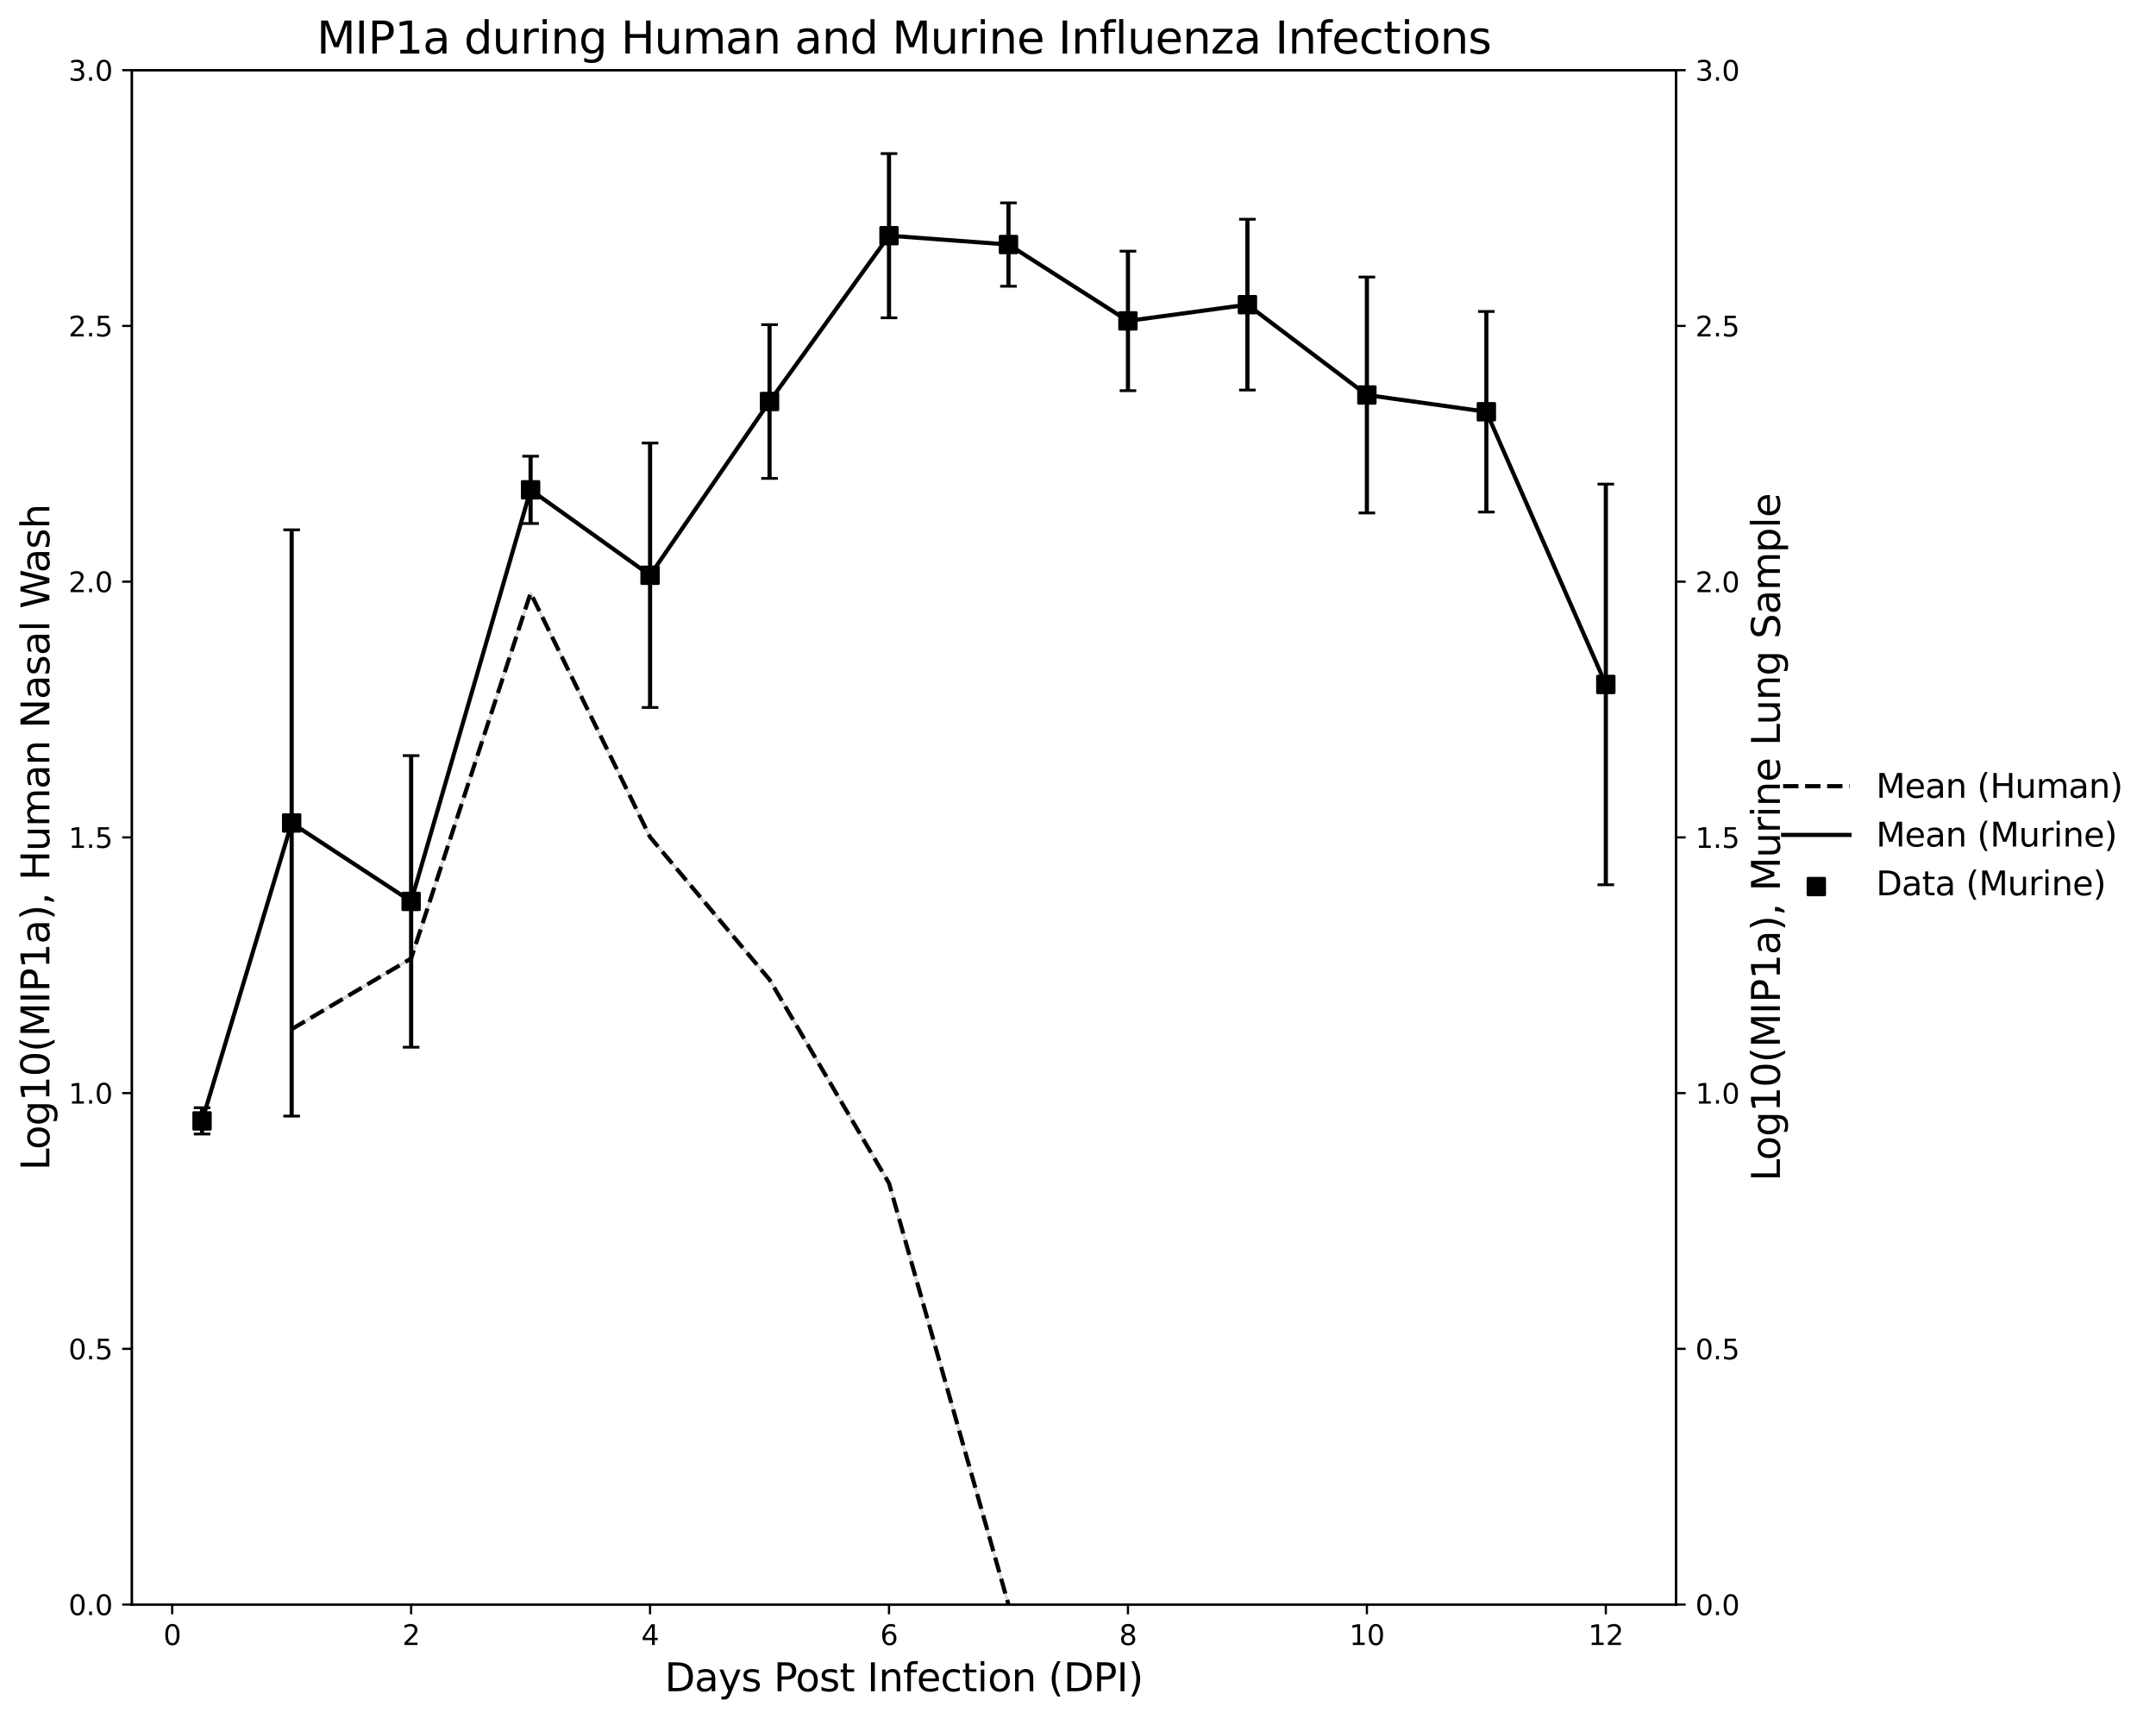 <?xml version="1.0" encoding="utf-8" standalone="no"?>
<!DOCTYPE svg PUBLIC "-//W3C//DTD SVG 1.1//EN"
  "http://www.w3.org/Graphics/SVG/1.1/DTD/svg11.dtd">
<svg xmlns:xlink="http://www.w3.org/1999/xlink" width="779.103pt" height="621.185pt" viewBox="0 0 779.103 621.185" xmlns="http://www.w3.org/2000/svg" version="1.1">
 <defs>
  <style type="text/css">*{stroke-linejoin: round; stroke-linecap: butt}</style>
 </defs>
 <g id="figure_1">
  <g id="patch_1">
   <path d="M 0 621.185 
L 779.103 621.185 
L 779.103 0 
L 0 0 
z
" style="fill: #ffffff"/>
  </g>
  <g id="axes_1">
   <g id="patch_2">
    <path d="M 47.653 579.758 
L 605.653 579.758 
L 605.653 25.358 
L 47.653 25.358 
z
" style="fill: #ffffff"/>
   </g>
   <g id="PolyCollection_1">
    <defs>
     <path id="m471c65060e" d="M 105.395 -249.316 
L 105.395 -249.316 
L 148.567 -274.875 
L 191.74 -406.911 
L 234.912 -318.739 
L 278.084 -267.225 
L 321.256 -193.686 
L 364.428 -41.428 
L 364.428 -41.428 
L 364.428 -41.428 
L 321.256 -193.686 
L 278.084 -267.225 
L 234.912 -318.739 
L 191.74 -406.911 
L 148.567 -274.875 
L 105.395 -249.316 
z
" style="stroke: #808080; stroke-opacity: 0.3"/>
    </defs>
    <g clip-path="url(#p57f3fbac01)">
     <use xlink:href="#m471c65060e" x="0" y="621.185" style="fill: #808080; fill-opacity: 0.3; stroke: #808080; stroke-opacity: 0.3"/>
    </g>
   </g>
   <g id="matplotlib.axis_1">
    <g id="xtick_1">
     <g id="line2d_1">
      <defs>
       <path id="mc7f044c6c1" d="M 0 0 
L 0 3.5 
" style="stroke: #000000; stroke-width: 0.8"/>
      </defs>
      <g>
       <use xlink:href="#mc7f044c6c1" x="62.223" y="579.758" style="stroke: #000000; stroke-width: 0.8"/>
      </g>
     </g>
     <g id="text_1">
      <!-- 0 -->
      <g transform="translate(59.042 594.356) scale(0.1 -0.1)">
       <defs>
        <path id="DejaVuSans-30" d="M 2034 4250 
Q 1547 4250 1301 3770 
Q 1056 3291 1056 2328 
Q 1056 1369 1301 889 
Q 1547 409 2034 409 
Q 2525 409 2770 889 
Q 3016 1369 3016 2328 
Q 3016 3291 2770 3770 
Q 2525 4250 2034 4250 
z
M 2034 4750 
Q 2819 4750 3233 4129 
Q 3647 3509 3647 2328 
Q 3647 1150 3233 529 
Q 2819 -91 2034 -91 
Q 1250 -91 836 529 
Q 422 1150 422 2328 
Q 422 3509 836 4129 
Q 1250 4750 2034 4750 
z
" transform="scale(0.016)"/>
       </defs>
       <use xlink:href="#DejaVuSans-30"/>
      </g>
     </g>
    </g>
    <g id="xtick_2">
     <g id="line2d_2">
      <g>
       <use xlink:href="#mc7f044c6c1" x="148.567" y="579.758" style="stroke: #000000; stroke-width: 0.8"/>
      </g>
     </g>
     <g id="text_2">
      <!-- 2 -->
      <g transform="translate(145.386 594.356) scale(0.1 -0.1)">
       <defs>
        <path id="DejaVuSans-32" d="M 1228 531 
L 3431 531 
L 3431 0 
L 469 0 
L 469 531 
Q 828 903 1448 1529 
Q 2069 2156 2228 2338 
Q 2531 2678 2651 2914 
Q 2772 3150 2772 3378 
Q 2772 3750 2511 3984 
Q 2250 4219 1831 4219 
Q 1534 4219 1204 4116 
Q 875 4013 500 3803 
L 500 4441 
Q 881 4594 1212 4672 
Q 1544 4750 1819 4750 
Q 2544 4750 2975 4387 
Q 3406 4025 3406 3419 
Q 3406 3131 3298 2873 
Q 3191 2616 2906 2266 
Q 2828 2175 2409 1742 
Q 1991 1309 1228 531 
z
" transform="scale(0.016)"/>
       </defs>
       <use xlink:href="#DejaVuSans-32"/>
      </g>
     </g>
    </g>
    <g id="xtick_3">
     <g id="line2d_3">
      <g>
       <use xlink:href="#mc7f044c6c1" x="234.912" y="579.758" style="stroke: #000000; stroke-width: 0.8"/>
      </g>
     </g>
     <g id="text_3">
      <!-- 4 -->
      <g transform="translate(231.73 594.356) scale(0.1 -0.1)">
       <defs>
        <path id="DejaVuSans-34" d="M 2419 4116 
L 825 1625 
L 2419 1625 
L 2419 4116 
z
M 2253 4666 
L 3047 4666 
L 3047 1625 
L 3713 1625 
L 3713 1100 
L 3047 1100 
L 3047 0 
L 2419 0 
L 2419 1100 
L 313 1100 
L 313 1709 
L 2253 4666 
z
" transform="scale(0.016)"/>
       </defs>
       <use xlink:href="#DejaVuSans-34"/>
      </g>
     </g>
    </g>
    <g id="xtick_4">
     <g id="line2d_4">
      <g>
       <use xlink:href="#mc7f044c6c1" x="321.256" y="579.758" style="stroke: #000000; stroke-width: 0.8"/>
      </g>
     </g>
     <g id="text_4">
      <!-- 6 -->
      <g transform="translate(318.075 594.356) scale(0.1 -0.1)">
       <defs>
        <path id="DejaVuSans-36" d="M 2113 2584 
Q 1688 2584 1439 2293 
Q 1191 2003 1191 1497 
Q 1191 994 1439 701 
Q 1688 409 2113 409 
Q 2538 409 2786 701 
Q 3034 994 3034 1497 
Q 3034 2003 2786 2293 
Q 2538 2584 2113 2584 
z
M 3366 4563 
L 3366 3988 
Q 3128 4100 2886 4159 
Q 2644 4219 2406 4219 
Q 1781 4219 1451 3797 
Q 1122 3375 1075 2522 
Q 1259 2794 1537 2939 
Q 1816 3084 2150 3084 
Q 2853 3084 3261 2657 
Q 3669 2231 3669 1497 
Q 3669 778 3244 343 
Q 2819 -91 2113 -91 
Q 1303 -91 875 529 
Q 447 1150 447 2328 
Q 447 3434 972 4092 
Q 1497 4750 2381 4750 
Q 2619 4750 2861 4703 
Q 3103 4656 3366 4563 
z
" transform="scale(0.016)"/>
       </defs>
       <use xlink:href="#DejaVuSans-36"/>
      </g>
     </g>
    </g>
    <g id="xtick_5">
     <g id="line2d_5">
      <g>
       <use xlink:href="#mc7f044c6c1" x="407.6" y="579.758" style="stroke: #000000; stroke-width: 0.8"/>
      </g>
     </g>
     <g id="text_5">
      <!-- 8 -->
      <g transform="translate(404.419 594.356) scale(0.1 -0.1)">
       <defs>
        <path id="DejaVuSans-38" d="M 2034 2216 
Q 1584 2216 1326 1975 
Q 1069 1734 1069 1313 
Q 1069 891 1326 650 
Q 1584 409 2034 409 
Q 2484 409 2743 651 
Q 3003 894 3003 1313 
Q 3003 1734 2745 1975 
Q 2488 2216 2034 2216 
z
M 1403 2484 
Q 997 2584 770 2862 
Q 544 3141 544 3541 
Q 544 4100 942 4425 
Q 1341 4750 2034 4750 
Q 2731 4750 3128 4425 
Q 3525 4100 3525 3541 
Q 3525 3141 3298 2862 
Q 3072 2584 2669 2484 
Q 3125 2378 3379 2068 
Q 3634 1759 3634 1313 
Q 3634 634 3220 271 
Q 2806 -91 2034 -91 
Q 1263 -91 848 271 
Q 434 634 434 1313 
Q 434 1759 690 2068 
Q 947 2378 1403 2484 
z
M 1172 3481 
Q 1172 3119 1398 2916 
Q 1625 2713 2034 2713 
Q 2441 2713 2670 2916 
Q 2900 3119 2900 3481 
Q 2900 3844 2670 4047 
Q 2441 4250 2034 4250 
Q 1625 4250 1398 4047 
Q 1172 3844 1172 3481 
z
" transform="scale(0.016)"/>
       </defs>
       <use xlink:href="#DejaVuSans-38"/>
      </g>
     </g>
    </g>
    <g id="xtick_6">
     <g id="line2d_6">
      <g>
       <use xlink:href="#mc7f044c6c1" x="493.945" y="579.758" style="stroke: #000000; stroke-width: 0.8"/>
      </g>
     </g>
     <g id="text_6">
      <!-- 10 -->
      <g transform="translate(487.582 594.356) scale(0.1 -0.1)">
       <defs>
        <path id="DejaVuSans-31" d="M 794 531 
L 1825 531 
L 1825 4091 
L 703 3866 
L 703 4441 
L 1819 4666 
L 2450 4666 
L 2450 531 
L 3481 531 
L 3481 0 
L 794 0 
L 794 531 
z
" transform="scale(0.016)"/>
       </defs>
       <use xlink:href="#DejaVuSans-31"/>
       <use xlink:href="#DejaVuSans-30" x="63.623"/>
      </g>
     </g>
    </g>
    <g id="xtick_7">
     <g id="line2d_7">
      <g>
       <use xlink:href="#mc7f044c6c1" x="580.289" y="579.758" style="stroke: #000000; stroke-width: 0.8"/>
      </g>
     </g>
     <g id="text_7">
      <!-- 12 -->
      <g transform="translate(573.926 594.356) scale(0.1 -0.1)">
       <use xlink:href="#DejaVuSans-31"/>
       <use xlink:href="#DejaVuSans-32" x="63.623"/>
      </g>
     </g>
    </g>
    <g id="text_8">
     <!-- Days Post Infection (DPI) -->
     <g transform="translate(240.2 611.073) scale(0.14 -0.14)">
      <defs>
       <path id="DejaVuSans-44" d="M 1259 4147 
L 1259 519 
L 2022 519 
Q 2988 519 3436 956 
Q 3884 1394 3884 2338 
Q 3884 3275 3436 3711 
Q 2988 4147 2022 4147 
L 1259 4147 
z
M 628 4666 
L 1925 4666 
Q 3281 4666 3915 4102 
Q 4550 3538 4550 2338 
Q 4550 1131 3912 565 
Q 3275 0 1925 0 
L 628 0 
L 628 4666 
z
" transform="scale(0.016)"/>
       <path id="DejaVuSans-61" d="M 2194 1759 
Q 1497 1759 1228 1600 
Q 959 1441 959 1056 
Q 959 750 1161 570 
Q 1363 391 1709 391 
Q 2188 391 2477 730 
Q 2766 1069 2766 1631 
L 2766 1759 
L 2194 1759 
z
M 3341 1997 
L 3341 0 
L 2766 0 
L 2766 531 
Q 2569 213 2275 61 
Q 1981 -91 1556 -91 
Q 1019 -91 701 211 
Q 384 513 384 1019 
Q 384 1609 779 1909 
Q 1175 2209 1959 2209 
L 2766 2209 
L 2766 2266 
Q 2766 2663 2505 2880 
Q 2244 3097 1772 3097 
Q 1472 3097 1187 3025 
Q 903 2953 641 2809 
L 641 3341 
Q 956 3463 1253 3523 
Q 1550 3584 1831 3584 
Q 2591 3584 2966 3190 
Q 3341 2797 3341 1997 
z
" transform="scale(0.016)"/>
       <path id="DejaVuSans-79" d="M 2059 -325 
Q 1816 -950 1584 -1140 
Q 1353 -1331 966 -1331 
L 506 -1331 
L 506 -850 
L 844 -850 
Q 1081 -850 1212 -737 
Q 1344 -625 1503 -206 
L 1606 56 
L 191 3500 
L 800 3500 
L 1894 763 
L 2988 3500 
L 3597 3500 
L 2059 -325 
z
" transform="scale(0.016)"/>
       <path id="DejaVuSans-73" d="M 2834 3397 
L 2834 2853 
Q 2591 2978 2328 3040 
Q 2066 3103 1784 3103 
Q 1356 3103 1142 2972 
Q 928 2841 928 2578 
Q 928 2378 1081 2264 
Q 1234 2150 1697 2047 
L 1894 2003 
Q 2506 1872 2764 1633 
Q 3022 1394 3022 966 
Q 3022 478 2636 193 
Q 2250 -91 1575 -91 
Q 1294 -91 989 -36 
Q 684 19 347 128 
L 347 722 
Q 666 556 975 473 
Q 1284 391 1588 391 
Q 1994 391 2212 530 
Q 2431 669 2431 922 
Q 2431 1156 2273 1281 
Q 2116 1406 1581 1522 
L 1381 1569 
Q 847 1681 609 1914 
Q 372 2147 372 2553 
Q 372 3047 722 3315 
Q 1072 3584 1716 3584 
Q 2034 3584 2315 3537 
Q 2597 3491 2834 3397 
z
" transform="scale(0.016)"/>
       <path id="DejaVuSans-20" transform="scale(0.016)"/>
       <path id="DejaVuSans-50" d="M 1259 4147 
L 1259 2394 
L 2053 2394 
Q 2494 2394 2734 2622 
Q 2975 2850 2975 3272 
Q 2975 3691 2734 3919 
Q 2494 4147 2053 4147 
L 1259 4147 
z
M 628 4666 
L 2053 4666 
Q 2838 4666 3239 4311 
Q 3641 3956 3641 3272 
Q 3641 2581 3239 2228 
Q 2838 1875 2053 1875 
L 1259 1875 
L 1259 0 
L 628 0 
L 628 4666 
z
" transform="scale(0.016)"/>
       <path id="DejaVuSans-6f" d="M 1959 3097 
Q 1497 3097 1228 2736 
Q 959 2375 959 1747 
Q 959 1119 1226 758 
Q 1494 397 1959 397 
Q 2419 397 2687 759 
Q 2956 1122 2956 1747 
Q 2956 2369 2687 2733 
Q 2419 3097 1959 3097 
z
M 1959 3584 
Q 2709 3584 3137 3096 
Q 3566 2609 3566 1747 
Q 3566 888 3137 398 
Q 2709 -91 1959 -91 
Q 1206 -91 779 398 
Q 353 888 353 1747 
Q 353 2609 779 3096 
Q 1206 3584 1959 3584 
z
" transform="scale(0.016)"/>
       <path id="DejaVuSans-74" d="M 1172 4494 
L 1172 3500 
L 2356 3500 
L 2356 3053 
L 1172 3053 
L 1172 1153 
Q 1172 725 1289 603 
Q 1406 481 1766 481 
L 2356 481 
L 2356 0 
L 1766 0 
Q 1100 0 847 248 
Q 594 497 594 1153 
L 594 3053 
L 172 3053 
L 172 3500 
L 594 3500 
L 594 4494 
L 1172 4494 
z
" transform="scale(0.016)"/>
       <path id="DejaVuSans-49" d="M 628 4666 
L 1259 4666 
L 1259 0 
L 628 0 
L 628 4666 
z
" transform="scale(0.016)"/>
       <path id="DejaVuSans-6e" d="M 3513 2113 
L 3513 0 
L 2938 0 
L 2938 2094 
Q 2938 2591 2744 2837 
Q 2550 3084 2163 3084 
Q 1697 3084 1428 2787 
Q 1159 2491 1159 1978 
L 1159 0 
L 581 0 
L 581 3500 
L 1159 3500 
L 1159 2956 
Q 1366 3272 1645 3428 
Q 1925 3584 2291 3584 
Q 2894 3584 3203 3211 
Q 3513 2838 3513 2113 
z
" transform="scale(0.016)"/>
       <path id="DejaVuSans-66" d="M 2375 4863 
L 2375 4384 
L 1825 4384 
Q 1516 4384 1395 4259 
Q 1275 4134 1275 3809 
L 1275 3500 
L 2222 3500 
L 2222 3053 
L 1275 3053 
L 1275 0 
L 697 0 
L 697 3053 
L 147 3053 
L 147 3500 
L 697 3500 
L 697 3744 
Q 697 4328 969 4595 
Q 1241 4863 1831 4863 
L 2375 4863 
z
" transform="scale(0.016)"/>
       <path id="DejaVuSans-65" d="M 3597 1894 
L 3597 1613 
L 953 1613 
Q 991 1019 1311 708 
Q 1631 397 2203 397 
Q 2534 397 2845 478 
Q 3156 559 3463 722 
L 3463 178 
Q 3153 47 2828 -22 
Q 2503 -91 2169 -91 
Q 1331 -91 842 396 
Q 353 884 353 1716 
Q 353 2575 817 3079 
Q 1281 3584 2069 3584 
Q 2775 3584 3186 3129 
Q 3597 2675 3597 1894 
z
M 3022 2063 
Q 3016 2534 2758 2815 
Q 2500 3097 2075 3097 
Q 1594 3097 1305 2825 
Q 1016 2553 972 2059 
L 3022 2063 
z
" transform="scale(0.016)"/>
       <path id="DejaVuSans-63" d="M 3122 3366 
L 3122 2828 
Q 2878 2963 2633 3030 
Q 2388 3097 2138 3097 
Q 1578 3097 1268 2742 
Q 959 2388 959 1747 
Q 959 1106 1268 751 
Q 1578 397 2138 397 
Q 2388 397 2633 464 
Q 2878 531 3122 666 
L 3122 134 
Q 2881 22 2623 -34 
Q 2366 -91 2075 -91 
Q 1284 -91 818 406 
Q 353 903 353 1747 
Q 353 2603 823 3093 
Q 1294 3584 2113 3584 
Q 2378 3584 2631 3529 
Q 2884 3475 3122 3366 
z
" transform="scale(0.016)"/>
       <path id="DejaVuSans-69" d="M 603 3500 
L 1178 3500 
L 1178 0 
L 603 0 
L 603 3500 
z
M 603 4863 
L 1178 4863 
L 1178 4134 
L 603 4134 
L 603 4863 
z
" transform="scale(0.016)"/>
       <path id="DejaVuSans-28" d="M 1984 4856 
Q 1566 4138 1362 3434 
Q 1159 2731 1159 2009 
Q 1159 1288 1364 580 
Q 1569 -128 1984 -844 
L 1484 -844 
Q 1016 -109 783 600 
Q 550 1309 550 2009 
Q 550 2706 781 3412 
Q 1013 4119 1484 4856 
L 1984 4856 
z
" transform="scale(0.016)"/>
       <path id="DejaVuSans-29" d="M 513 4856 
L 1013 4856 
Q 1481 4119 1714 3412 
Q 1947 2706 1947 2009 
Q 1947 1309 1714 600 
Q 1481 -109 1013 -844 
L 513 -844 
Q 928 -128 1133 580 
Q 1338 1288 1338 2009 
Q 1338 2731 1133 3434 
Q 928 4138 513 4856 
z
" transform="scale(0.016)"/>
      </defs>
      <use xlink:href="#DejaVuSans-44"/>
      <use xlink:href="#DejaVuSans-61" x="77.002"/>
      <use xlink:href="#DejaVuSans-79" x="138.281"/>
      <use xlink:href="#DejaVuSans-73" x="197.461"/>
      <use xlink:href="#DejaVuSans-20" x="249.561"/>
      <use xlink:href="#DejaVuSans-50" x="281.348"/>
      <use xlink:href="#DejaVuSans-6f" x="338.025"/>
      <use xlink:href="#DejaVuSans-73" x="399.207"/>
      <use xlink:href="#DejaVuSans-74" x="451.307"/>
      <use xlink:href="#DejaVuSans-20" x="490.516"/>
      <use xlink:href="#DejaVuSans-49" x="522.303"/>
      <use xlink:href="#DejaVuSans-6e" x="551.795"/>
      <use xlink:href="#DejaVuSans-66" x="615.174"/>
      <use xlink:href="#DejaVuSans-65" x="650.379"/>
      <use xlink:href="#DejaVuSans-63" x="711.902"/>
      <use xlink:href="#DejaVuSans-74" x="766.883"/>
      <use xlink:href="#DejaVuSans-69" x="806.092"/>
      <use xlink:href="#DejaVuSans-6f" x="833.875"/>
      <use xlink:href="#DejaVuSans-6e" x="895.057"/>
      <use xlink:href="#DejaVuSans-20" x="958.436"/>
      <use xlink:href="#DejaVuSans-28" x="990.223"/>
      <use xlink:href="#DejaVuSans-44" x="1029.236"/>
      <use xlink:href="#DejaVuSans-50" x="1106.238"/>
      <use xlink:href="#DejaVuSans-49" x="1166.541"/>
      <use xlink:href="#DejaVuSans-29" x="1196.033"/>
     </g>
    </g>
   </g>
   <g id="matplotlib.axis_2">
    <g id="ytick_1">
     <g id="line2d_8">
      <defs>
       <path id="mf03d8a4921" d="M 0 0 
L -3.5 0 
" style="stroke: #000000; stroke-width: 0.8"/>
      </defs>
      <g>
       <use xlink:href="#mf03d8a4921" x="47.653" y="579.758" style="stroke: #000000; stroke-width: 0.8"/>
      </g>
     </g>
     <g id="text_9">
      <!-- 0.0 -->
      <g transform="translate(24.749 583.557) scale(0.1 -0.1)">
       <defs>
        <path id="DejaVuSans-2e" d="M 684 794 
L 1344 794 
L 1344 0 
L 684 0 
L 684 794 
z
" transform="scale(0.016)"/>
       </defs>
       <use xlink:href="#DejaVuSans-30"/>
       <use xlink:href="#DejaVuSans-2e" x="63.623"/>
       <use xlink:href="#DejaVuSans-30" x="95.41"/>
      </g>
     </g>
    </g>
    <g id="ytick_2">
     <g id="line2d_9">
      <g>
       <use xlink:href="#mf03d8a4921" x="47.653" y="487.358" style="stroke: #000000; stroke-width: 0.8"/>
      </g>
     </g>
     <g id="text_10">
      <!-- 0.5 -->
      <g transform="translate(24.749 491.157) scale(0.1 -0.1)">
       <defs>
        <path id="DejaVuSans-35" d="M 691 4666 
L 3169 4666 
L 3169 4134 
L 1269 4134 
L 1269 2991 
Q 1406 3038 1543 3061 
Q 1681 3084 1819 3084 
Q 2600 3084 3056 2656 
Q 3513 2228 3513 1497 
Q 3513 744 3044 326 
Q 2575 -91 1722 -91 
Q 1428 -91 1123 -41 
Q 819 9 494 109 
L 494 744 
Q 775 591 1075 516 
Q 1375 441 1709 441 
Q 2250 441 2565 725 
Q 2881 1009 2881 1497 
Q 2881 1984 2565 2268 
Q 2250 2553 1709 2553 
Q 1456 2553 1204 2497 
Q 953 2441 691 2322 
L 691 4666 
z
" transform="scale(0.016)"/>
       </defs>
       <use xlink:href="#DejaVuSans-30"/>
       <use xlink:href="#DejaVuSans-2e" x="63.623"/>
       <use xlink:href="#DejaVuSans-35" x="95.41"/>
      </g>
     </g>
    </g>
    <g id="ytick_3">
     <g id="line2d_10">
      <g>
       <use xlink:href="#mf03d8a4921" x="47.653" y="394.957" style="stroke: #000000; stroke-width: 0.8"/>
      </g>
     </g>
     <g id="text_11">
      <!-- 1.0 -->
      <g transform="translate(24.749 398.757) scale(0.1 -0.1)">
       <use xlink:href="#DejaVuSans-31"/>
       <use xlink:href="#DejaVuSans-2e" x="63.623"/>
       <use xlink:href="#DejaVuSans-30" x="95.41"/>
      </g>
     </g>
    </g>
    <g id="ytick_4">
     <g id="line2d_11">
      <g>
       <use xlink:href="#mf03d8a4921" x="47.653" y="302.558" style="stroke: #000000; stroke-width: 0.8"/>
      </g>
     </g>
     <g id="text_12">
      <!-- 1.5 -->
      <g transform="translate(24.749 306.357) scale(0.1 -0.1)">
       <use xlink:href="#DejaVuSans-31"/>
       <use xlink:href="#DejaVuSans-2e" x="63.623"/>
       <use xlink:href="#DejaVuSans-35" x="95.41"/>
      </g>
     </g>
    </g>
    <g id="ytick_5">
     <g id="line2d_12">
      <g>
       <use xlink:href="#mf03d8a4921" x="47.653" y="210.157" style="stroke: #000000; stroke-width: 0.8"/>
      </g>
     </g>
     <g id="text_13">
      <!-- 2.0 -->
      <g transform="translate(24.749 213.957) scale(0.1 -0.1)">
       <use xlink:href="#DejaVuSans-32"/>
       <use xlink:href="#DejaVuSans-2e" x="63.623"/>
       <use xlink:href="#DejaVuSans-30" x="95.41"/>
      </g>
     </g>
    </g>
    <g id="ytick_6">
     <g id="line2d_13">
      <g>
       <use xlink:href="#mf03d8a4921" x="47.653" y="117.757" style="stroke: #000000; stroke-width: 0.8"/>
      </g>
     </g>
     <g id="text_14">
      <!-- 2.5 -->
      <g transform="translate(24.749 121.557) scale(0.1 -0.1)">
       <use xlink:href="#DejaVuSans-32"/>
       <use xlink:href="#DejaVuSans-2e" x="63.623"/>
       <use xlink:href="#DejaVuSans-35" x="95.41"/>
      </g>
     </g>
    </g>
    <g id="ytick_7">
     <g id="line2d_14">
      <g>
       <use xlink:href="#mf03d8a4921" x="47.653" y="25.358" style="stroke: #000000; stroke-width: 0.8"/>
      </g>
     </g>
     <g id="text_15">
      <!-- 3.0 -->
      <g transform="translate(24.749 29.157) scale(0.1 -0.1)">
       <defs>
        <path id="DejaVuSans-33" d="M 2597 2516 
Q 3050 2419 3304 2112 
Q 3559 1806 3559 1356 
Q 3559 666 3084 287 
Q 2609 -91 1734 -91 
Q 1441 -91 1130 -33 
Q 819 25 488 141 
L 488 750 
Q 750 597 1062 519 
Q 1375 441 1716 441 
Q 2309 441 2620 675 
Q 2931 909 2931 1356 
Q 2931 1769 2642 2001 
Q 2353 2234 1838 2234 
L 1294 2234 
L 1294 2753 
L 1863 2753 
Q 2328 2753 2575 2939 
Q 2822 3125 2822 3475 
Q 2822 3834 2567 4026 
Q 2313 4219 1838 4219 
Q 1578 4219 1281 4162 
Q 984 4106 628 3988 
L 628 4550 
Q 988 4650 1302 4700 
Q 1616 4750 1894 4750 
Q 2613 4750 3031 4423 
Q 3450 4097 3450 3541 
Q 3450 3153 3228 2886 
Q 3006 2619 2597 2516 
z
" transform="scale(0.016)"/>
       </defs>
       <use xlink:href="#DejaVuSans-33"/>
       <use xlink:href="#DejaVuSans-2e" x="63.623"/>
       <use xlink:href="#DejaVuSans-30" x="95.41"/>
      </g>
     </g>
    </g>
    <g id="text_16">
     <!-- Log10(MIP1a), Human Nasal Wash -->
     <g transform="translate(17.838 422.9) rotate(-90) scale(0.14 -0.14)">
      <defs>
       <path id="DejaVuSans-4c" d="M 628 4666 
L 1259 4666 
L 1259 531 
L 3531 531 
L 3531 0 
L 628 0 
L 628 4666 
z
" transform="scale(0.016)"/>
       <path id="DejaVuSans-67" d="M 2906 1791 
Q 2906 2416 2648 2759 
Q 2391 3103 1925 3103 
Q 1463 3103 1205 2759 
Q 947 2416 947 1791 
Q 947 1169 1205 825 
Q 1463 481 1925 481 
Q 2391 481 2648 825 
Q 2906 1169 2906 1791 
z
M 3481 434 
Q 3481 -459 3084 -895 
Q 2688 -1331 1869 -1331 
Q 1566 -1331 1297 -1286 
Q 1028 -1241 775 -1147 
L 775 -588 
Q 1028 -725 1275 -790 
Q 1522 -856 1778 -856 
Q 2344 -856 2625 -561 
Q 2906 -266 2906 331 
L 2906 616 
Q 2728 306 2450 153 
Q 2172 0 1784 0 
Q 1141 0 747 490 
Q 353 981 353 1791 
Q 353 2603 747 3093 
Q 1141 3584 1784 3584 
Q 2172 3584 2450 3431 
Q 2728 3278 2906 2969 
L 2906 3500 
L 3481 3500 
L 3481 434 
z
" transform="scale(0.016)"/>
       <path id="DejaVuSans-4d" d="M 628 4666 
L 1569 4666 
L 2759 1491 
L 3956 4666 
L 4897 4666 
L 4897 0 
L 4281 0 
L 4281 4097 
L 3078 897 
L 2444 897 
L 1241 4097 
L 1241 0 
L 628 0 
L 628 4666 
z
" transform="scale(0.016)"/>
       <path id="DejaVuSans-2c" d="M 750 794 
L 1409 794 
L 1409 256 
L 897 -744 
L 494 -744 
L 750 256 
L 750 794 
z
" transform="scale(0.016)"/>
       <path id="DejaVuSans-48" d="M 628 4666 
L 1259 4666 
L 1259 2753 
L 3553 2753 
L 3553 4666 
L 4184 4666 
L 4184 0 
L 3553 0 
L 3553 2222 
L 1259 2222 
L 1259 0 
L 628 0 
L 628 4666 
z
" transform="scale(0.016)"/>
       <path id="DejaVuSans-75" d="M 544 1381 
L 544 3500 
L 1119 3500 
L 1119 1403 
Q 1119 906 1312 657 
Q 1506 409 1894 409 
Q 2359 409 2629 706 
Q 2900 1003 2900 1516 
L 2900 3500 
L 3475 3500 
L 3475 0 
L 2900 0 
L 2900 538 
Q 2691 219 2414 64 
Q 2138 -91 1772 -91 
Q 1169 -91 856 284 
Q 544 659 544 1381 
z
M 1991 3584 
L 1991 3584 
z
" transform="scale(0.016)"/>
       <path id="DejaVuSans-6d" d="M 3328 2828 
Q 3544 3216 3844 3400 
Q 4144 3584 4550 3584 
Q 5097 3584 5394 3201 
Q 5691 2819 5691 2113 
L 5691 0 
L 5113 0 
L 5113 2094 
Q 5113 2597 4934 2840 
Q 4756 3084 4391 3084 
Q 3944 3084 3684 2787 
Q 3425 2491 3425 1978 
L 3425 0 
L 2847 0 
L 2847 2094 
Q 2847 2600 2669 2842 
Q 2491 3084 2119 3084 
Q 1678 3084 1418 2786 
Q 1159 2488 1159 1978 
L 1159 0 
L 581 0 
L 581 3500 
L 1159 3500 
L 1159 2956 
Q 1356 3278 1631 3431 
Q 1906 3584 2284 3584 
Q 2666 3584 2933 3390 
Q 3200 3197 3328 2828 
z
" transform="scale(0.016)"/>
       <path id="DejaVuSans-4e" d="M 628 4666 
L 1478 4666 
L 3547 763 
L 3547 4666 
L 4159 4666 
L 4159 0 
L 3309 0 
L 1241 3903 
L 1241 0 
L 628 0 
L 628 4666 
z
" transform="scale(0.016)"/>
       <path id="DejaVuSans-6c" d="M 603 4863 
L 1178 4863 
L 1178 0 
L 603 0 
L 603 4863 
z
" transform="scale(0.016)"/>
       <path id="DejaVuSans-57" d="M 213 4666 
L 850 4666 
L 1831 722 
L 2809 4666 
L 3519 4666 
L 4500 722 
L 5478 4666 
L 6119 4666 
L 4947 0 
L 4153 0 
L 3169 4050 
L 2175 0 
L 1381 0 
L 213 4666 
z
" transform="scale(0.016)"/>
       <path id="DejaVuSans-68" d="M 3513 2113 
L 3513 0 
L 2938 0 
L 2938 2094 
Q 2938 2591 2744 2837 
Q 2550 3084 2163 3084 
Q 1697 3084 1428 2787 
Q 1159 2491 1159 1978 
L 1159 0 
L 581 0 
L 581 4863 
L 1159 4863 
L 1159 2956 
Q 1366 3272 1645 3428 
Q 1925 3584 2291 3584 
Q 2894 3584 3203 3211 
Q 3513 2838 3513 2113 
z
" transform="scale(0.016)"/>
      </defs>
      <use xlink:href="#DejaVuSans-4c"/>
      <use xlink:href="#DejaVuSans-6f" x="53.963"/>
      <use xlink:href="#DejaVuSans-67" x="115.145"/>
      <use xlink:href="#DejaVuSans-31" x="178.621"/>
      <use xlink:href="#DejaVuSans-30" x="242.244"/>
      <use xlink:href="#DejaVuSans-28" x="305.867"/>
      <use xlink:href="#DejaVuSans-4d" x="344.881"/>
      <use xlink:href="#DejaVuSans-49" x="431.16"/>
      <use xlink:href="#DejaVuSans-50" x="460.652"/>
      <use xlink:href="#DejaVuSans-31" x="520.955"/>
      <use xlink:href="#DejaVuSans-61" x="584.578"/>
      <use xlink:href="#DejaVuSans-29" x="645.857"/>
      <use xlink:href="#DejaVuSans-2c" x="684.871"/>
      <use xlink:href="#DejaVuSans-20" x="716.658"/>
      <use xlink:href="#DejaVuSans-48" x="748.445"/>
      <use xlink:href="#DejaVuSans-75" x="823.641"/>
      <use xlink:href="#DejaVuSans-6d" x="887.02"/>
      <use xlink:href="#DejaVuSans-61" x="984.432"/>
      <use xlink:href="#DejaVuSans-6e" x="1045.711"/>
      <use xlink:href="#DejaVuSans-20" x="1109.09"/>
      <use xlink:href="#DejaVuSans-4e" x="1140.877"/>
      <use xlink:href="#DejaVuSans-61" x="1215.682"/>
      <use xlink:href="#DejaVuSans-73" x="1276.961"/>
      <use xlink:href="#DejaVuSans-61" x="1329.061"/>
      <use xlink:href="#DejaVuSans-6c" x="1390.34"/>
      <use xlink:href="#DejaVuSans-20" x="1418.123"/>
      <use xlink:href="#DejaVuSans-57" x="1449.91"/>
      <use xlink:href="#DejaVuSans-61" x="1542.412"/>
      <use xlink:href="#DejaVuSans-73" x="1603.691"/>
      <use xlink:href="#DejaVuSans-68" x="1655.791"/>
     </g>
    </g>
   </g>
   <g id="line2d_15">
    <path d="M 105.395 371.869 
L 148.567 346.31 
L 191.74 214.274 
L 234.912 302.446 
L 278.084 353.96 
L 321.256 427.499 
L 364.428 579.758 
" clip-path="url(#p57f3fbac01)" style="fill: none; stroke-dasharray: 5.55,2.4; stroke-dashoffset: 0; stroke: #000000; stroke-width: 1.5"/>
   </g>
   <g id="patch_3">
    <path d="M 47.653 579.758 
L 47.653 25.358 
" style="fill: none; stroke: #000000; stroke-width: 0.8; stroke-linejoin: miter; stroke-linecap: square"/>
   </g>
   <g id="patch_4">
    <path d="M 605.653 579.758 
L 605.653 25.358 
" style="fill: none; stroke: #000000; stroke-width: 0.8; stroke-linejoin: miter; stroke-linecap: square"/>
   </g>
   <g id="patch_5">
    <path d="M 47.653 579.758 
L 605.653 579.758 
" style="fill: none; stroke: #000000; stroke-width: 0.8; stroke-linejoin: miter; stroke-linecap: square"/>
   </g>
   <g id="patch_6">
    <path d="M 47.653 25.358 
L 605.653 25.358 
" style="fill: none; stroke: #000000; stroke-width: 0.8; stroke-linejoin: miter; stroke-linecap: square"/>
   </g>
  </g>
  <g id="axes_2">
   <g id="PolyCollection_2"/>
   <g id="PathCollection_1">
    <defs>
     <path id="m2dfa4d5959" d="M -3 3 
L 3 3 
L 3 -3 
L -3 -3 
z
" style="stroke: #000000"/>
    </defs>
    <g clip-path="url(#p57f3fbac01)">
     <use xlink:href="#m2dfa4d5959" x="73.016" y="404.998" style="stroke: #000000"/>
     <use xlink:href="#m2dfa4d5959" x="105.395" y="297.352" style="stroke: #000000"/>
     <use xlink:href="#m2dfa4d5959" x="148.567" y="325.689" style="stroke: #000000"/>
     <use xlink:href="#m2dfa4d5959" x="191.74" y="176.99" style="stroke: #000000"/>
     <use xlink:href="#m2dfa4d5959" x="234.912" y="207.85" style="stroke: #000000"/>
     <use xlink:href="#m2dfa4d5959" x="278.084" y="145.073" style="stroke: #000000"/>
     <use xlink:href="#m2dfa4d5959" x="321.256" y="85.153" style="stroke: #000000"/>
     <use xlink:href="#m2dfa4d5959" x="364.428" y="88.354" style="stroke: #000000"/>
     <use xlink:href="#m2dfa4d5959" x="407.6" y="115.951" style="stroke: #000000"/>
     <use xlink:href="#m2dfa4d5959" x="450.772" y="110.077" style="stroke: #000000"/>
     <use xlink:href="#m2dfa4d5959" x="493.945" y="142.719" style="stroke: #000000"/>
     <use xlink:href="#m2dfa4d5959" x="537.117" y="148.774" style="stroke: #000000"/>
     <use xlink:href="#m2dfa4d5959" x="580.289" y="247.3" style="stroke: #000000"/>
    </g>
   </g>
   <g id="matplotlib.axis_3">
    <g id="ytick_8">
     <g id="line2d_16">
      <defs>
       <path id="m79bd906dac" d="M 0 0 
L 3.5 0 
" style="stroke: #000000; stroke-width: 0.8"/>
      </defs>
      <g>
       <use xlink:href="#m79bd906dac" x="605.653" y="579.758" style="stroke: #000000; stroke-width: 0.8"/>
      </g>
     </g>
     <g id="text_17">
      <!-- 0.0 -->
      <g transform="translate(612.653 583.557) scale(0.1 -0.1)">
       <use xlink:href="#DejaVuSans-30"/>
       <use xlink:href="#DejaVuSans-2e" x="63.623"/>
       <use xlink:href="#DejaVuSans-30" x="95.41"/>
      </g>
     </g>
    </g>
    <g id="ytick_9">
     <g id="line2d_17">
      <g>
       <use xlink:href="#m79bd906dac" x="605.653" y="487.358" style="stroke: #000000; stroke-width: 0.8"/>
      </g>
     </g>
     <g id="text_18">
      <!-- 0.5 -->
      <g transform="translate(612.653 491.157) scale(0.1 -0.1)">
       <use xlink:href="#DejaVuSans-30"/>
       <use xlink:href="#DejaVuSans-2e" x="63.623"/>
       <use xlink:href="#DejaVuSans-35" x="95.41"/>
      </g>
     </g>
    </g>
    <g id="ytick_10">
     <g id="line2d_18">
      <g>
       <use xlink:href="#m79bd906dac" x="605.653" y="394.957" style="stroke: #000000; stroke-width: 0.8"/>
      </g>
     </g>
     <g id="text_19">
      <!-- 1.0 -->
      <g transform="translate(612.653 398.757) scale(0.1 -0.1)">
       <use xlink:href="#DejaVuSans-31"/>
       <use xlink:href="#DejaVuSans-2e" x="63.623"/>
       <use xlink:href="#DejaVuSans-30" x="95.41"/>
      </g>
     </g>
    </g>
    <g id="ytick_11">
     <g id="line2d_19">
      <g>
       <use xlink:href="#m79bd906dac" x="605.653" y="302.558" style="stroke: #000000; stroke-width: 0.8"/>
      </g>
     </g>
     <g id="text_20">
      <!-- 1.5 -->
      <g transform="translate(612.653 306.357) scale(0.1 -0.1)">
       <use xlink:href="#DejaVuSans-31"/>
       <use xlink:href="#DejaVuSans-2e" x="63.623"/>
       <use xlink:href="#DejaVuSans-35" x="95.41"/>
      </g>
     </g>
    </g>
    <g id="ytick_12">
     <g id="line2d_20">
      <g>
       <use xlink:href="#m79bd906dac" x="605.653" y="210.157" style="stroke: #000000; stroke-width: 0.8"/>
      </g>
     </g>
     <g id="text_21">
      <!-- 2.0 -->
      <g transform="translate(612.653 213.957) scale(0.1 -0.1)">
       <use xlink:href="#DejaVuSans-32"/>
       <use xlink:href="#DejaVuSans-2e" x="63.623"/>
       <use xlink:href="#DejaVuSans-30" x="95.41"/>
      </g>
     </g>
    </g>
    <g id="ytick_13">
     <g id="line2d_21">
      <g>
       <use xlink:href="#m79bd906dac" x="605.653" y="117.757" style="stroke: #000000; stroke-width: 0.8"/>
      </g>
     </g>
     <g id="text_22">
      <!-- 2.5 -->
      <g transform="translate(612.653 121.557) scale(0.1 -0.1)">
       <use xlink:href="#DejaVuSans-32"/>
       <use xlink:href="#DejaVuSans-2e" x="63.623"/>
       <use xlink:href="#DejaVuSans-35" x="95.41"/>
      </g>
     </g>
    </g>
    <g id="ytick_14">
     <g id="line2d_22">
      <g>
       <use xlink:href="#m79bd906dac" x="605.653" y="25.358" style="stroke: #000000; stroke-width: 0.8"/>
      </g>
     </g>
     <g id="text_23">
      <!-- 3.0 -->
      <g transform="translate(612.653 29.157) scale(0.1 -0.1)">
       <use xlink:href="#DejaVuSans-33"/>
       <use xlink:href="#DejaVuSans-2e" x="63.623"/>
       <use xlink:href="#DejaVuSans-30" x="95.41"/>
      </g>
     </g>
    </g>
    <g id="text_24">
     <!-- Log10(MIP1a), Murine Lung Sample -->
     <g transform="translate(643.193 426.783) rotate(-90) scale(0.14 -0.14)">
      <defs>
       <path id="DejaVuSans-72" d="M 2631 2963 
Q 2534 3019 2420 3045 
Q 2306 3072 2169 3072 
Q 1681 3072 1420 2755 
Q 1159 2438 1159 1844 
L 1159 0 
L 581 0 
L 581 3500 
L 1159 3500 
L 1159 2956 
Q 1341 3275 1631 3429 
Q 1922 3584 2338 3584 
Q 2397 3584 2469 3576 
Q 2541 3569 2628 3553 
L 2631 2963 
z
" transform="scale(0.016)"/>
       <path id="DejaVuSans-53" d="M 3425 4513 
L 3425 3897 
Q 3066 4069 2747 4153 
Q 2428 4238 2131 4238 
Q 1616 4238 1336 4038 
Q 1056 3838 1056 3469 
Q 1056 3159 1242 3001 
Q 1428 2844 1947 2747 
L 2328 2669 
Q 3034 2534 3370 2195 
Q 3706 1856 3706 1288 
Q 3706 609 3251 259 
Q 2797 -91 1919 -91 
Q 1588 -91 1214 -16 
Q 841 59 441 206 
L 441 856 
Q 825 641 1194 531 
Q 1563 422 1919 422 
Q 2459 422 2753 634 
Q 3047 847 3047 1241 
Q 3047 1584 2836 1778 
Q 2625 1972 2144 2069 
L 1759 2144 
Q 1053 2284 737 2584 
Q 422 2884 422 3419 
Q 422 4038 858 4394 
Q 1294 4750 2059 4750 
Q 2388 4750 2728 4690 
Q 3069 4631 3425 4513 
z
" transform="scale(0.016)"/>
       <path id="DejaVuSans-70" d="M 1159 525 
L 1159 -1331 
L 581 -1331 
L 581 3500 
L 1159 3500 
L 1159 2969 
Q 1341 3281 1617 3432 
Q 1894 3584 2278 3584 
Q 2916 3584 3314 3078 
Q 3713 2572 3713 1747 
Q 3713 922 3314 415 
Q 2916 -91 2278 -91 
Q 1894 -91 1617 61 
Q 1341 213 1159 525 
z
M 3116 1747 
Q 3116 2381 2855 2742 
Q 2594 3103 2138 3103 
Q 1681 3103 1420 2742 
Q 1159 2381 1159 1747 
Q 1159 1113 1420 752 
Q 1681 391 2138 391 
Q 2594 391 2855 752 
Q 3116 1113 3116 1747 
z
" transform="scale(0.016)"/>
      </defs>
      <use xlink:href="#DejaVuSans-4c"/>
      <use xlink:href="#DejaVuSans-6f" x="53.963"/>
      <use xlink:href="#DejaVuSans-67" x="115.145"/>
      <use xlink:href="#DejaVuSans-31" x="178.621"/>
      <use xlink:href="#DejaVuSans-30" x="242.244"/>
      <use xlink:href="#DejaVuSans-28" x="305.867"/>
      <use xlink:href="#DejaVuSans-4d" x="344.881"/>
      <use xlink:href="#DejaVuSans-49" x="431.16"/>
      <use xlink:href="#DejaVuSans-50" x="460.652"/>
      <use xlink:href="#DejaVuSans-31" x="520.955"/>
      <use xlink:href="#DejaVuSans-61" x="584.578"/>
      <use xlink:href="#DejaVuSans-29" x="645.857"/>
      <use xlink:href="#DejaVuSans-2c" x="684.871"/>
      <use xlink:href="#DejaVuSans-20" x="716.658"/>
      <use xlink:href="#DejaVuSans-4d" x="748.445"/>
      <use xlink:href="#DejaVuSans-75" x="834.725"/>
      <use xlink:href="#DejaVuSans-72" x="898.104"/>
      <use xlink:href="#DejaVuSans-69" x="939.217"/>
      <use xlink:href="#DejaVuSans-6e" x="967"/>
      <use xlink:href="#DejaVuSans-65" x="1030.379"/>
      <use xlink:href="#DejaVuSans-20" x="1091.902"/>
      <use xlink:href="#DejaVuSans-4c" x="1123.689"/>
      <use xlink:href="#DejaVuSans-75" x="1177.652"/>
      <use xlink:href="#DejaVuSans-6e" x="1241.031"/>
      <use xlink:href="#DejaVuSans-67" x="1304.41"/>
      <use xlink:href="#DejaVuSans-20" x="1367.887"/>
      <use xlink:href="#DejaVuSans-53" x="1399.674"/>
      <use xlink:href="#DejaVuSans-61" x="1463.15"/>
      <use xlink:href="#DejaVuSans-6d" x="1524.43"/>
      <use xlink:href="#DejaVuSans-70" x="1621.842"/>
      <use xlink:href="#DejaVuSans-6c" x="1685.318"/>
      <use xlink:href="#DejaVuSans-65" x="1713.102"/>
     </g>
    </g>
   </g>
   <g id="line2d_23">
    <path d="M 73.016 404.998 
L 105.395 297.352 
L 148.567 325.689 
L 191.74 176.99 
L 234.912 207.85 
L 278.084 145.073 
L 321.256 85.153 
L 364.428 88.354 
L 407.6 115.951 
L 450.772 110.077 
L 493.945 142.719 
L 537.117 148.774 
L 580.289 247.3 
" clip-path="url(#p57f3fbac01)" style="fill: none; stroke: #000000; stroke-width: 1.5; stroke-linecap: square"/>
   </g>
   <g id="LineCollection_1">
    <path d="M 73.016 409.754 
L 73.016 400.241 
" clip-path="url(#p57f3fbac01)" style="fill: none; stroke: #000000; stroke-width: 1.5"/>
   </g>
   <g id="line2d_24">
    <defs>
     <path id="m5aa24f5e87" d="M 3 0 
L -3 -0 
" style="stroke: #000000"/>
    </defs>
    <g clip-path="url(#p57f3fbac01)">
     <use xlink:href="#m5aa24f5e87" x="73.016" y="409.754" style="stroke: #000000"/>
    </g>
   </g>
   <g id="line2d_25">
    <g clip-path="url(#p57f3fbac01)">
     <use xlink:href="#m5aa24f5e87" x="73.016" y="400.241" style="stroke: #000000"/>
    </g>
   </g>
   <g id="LineCollection_2">
    <path d="M 105.395 403.265 
L 105.395 191.439 
" clip-path="url(#p57f3fbac01)" style="fill: none; stroke: #000000; stroke-width: 1.5"/>
   </g>
   <g id="line2d_26">
    <g clip-path="url(#p57f3fbac01)">
     <use xlink:href="#m5aa24f5e87" x="105.395" y="403.265" style="stroke: #000000"/>
    </g>
   </g>
   <g id="line2d_27">
    <g clip-path="url(#p57f3fbac01)">
     <use xlink:href="#m5aa24f5e87" x="105.395" y="191.439" style="stroke: #000000"/>
    </g>
   </g>
   <g id="LineCollection_3">
    <path d="M 148.567 378.365 
L 148.567 273.014 
" clip-path="url(#p57f3fbac01)" style="fill: none; stroke: #000000; stroke-width: 1.5"/>
   </g>
   <g id="line2d_28">
    <g clip-path="url(#p57f3fbac01)">
     <use xlink:href="#m5aa24f5e87" x="148.567" y="378.365" style="stroke: #000000"/>
    </g>
   </g>
   <g id="line2d_29">
    <g clip-path="url(#p57f3fbac01)">
     <use xlink:href="#m5aa24f5e87" x="148.567" y="273.014" style="stroke: #000000"/>
    </g>
   </g>
   <g id="LineCollection_4">
    <path d="M 191.74 189.148 
L 191.74 164.833 
" clip-path="url(#p57f3fbac01)" style="fill: none; stroke: #000000; stroke-width: 1.5"/>
   </g>
   <g id="line2d_30">
    <g clip-path="url(#p57f3fbac01)">
     <use xlink:href="#m5aa24f5e87" x="191.74" y="189.148" style="stroke: #000000"/>
    </g>
   </g>
   <g id="line2d_31">
    <g clip-path="url(#p57f3fbac01)">
     <use xlink:href="#m5aa24f5e87" x="191.74" y="164.833" style="stroke: #000000"/>
    </g>
   </g>
   <g id="LineCollection_5">
    <path d="M 234.912 255.629 
L 234.912 160.072 
" clip-path="url(#p57f3fbac01)" style="fill: none; stroke: #000000; stroke-width: 1.5"/>
   </g>
   <g id="line2d_32">
    <g clip-path="url(#p57f3fbac01)">
     <use xlink:href="#m5aa24f5e87" x="234.912" y="255.629" style="stroke: #000000"/>
    </g>
   </g>
   <g id="line2d_33">
    <g clip-path="url(#p57f3fbac01)">
     <use xlink:href="#m5aa24f5e87" x="234.912" y="160.072" style="stroke: #000000"/>
    </g>
   </g>
   <g id="LineCollection_6">
    <path d="M 278.084 172.85 
L 278.084 117.296 
" clip-path="url(#p57f3fbac01)" style="fill: none; stroke: #000000; stroke-width: 1.5"/>
   </g>
   <g id="line2d_34">
    <g clip-path="url(#p57f3fbac01)">
     <use xlink:href="#m5aa24f5e87" x="278.084" y="172.85" style="stroke: #000000"/>
    </g>
   </g>
   <g id="line2d_35">
    <g clip-path="url(#p57f3fbac01)">
     <use xlink:href="#m5aa24f5e87" x="278.084" y="117.296" style="stroke: #000000"/>
    </g>
   </g>
   <g id="LineCollection_7">
    <path d="M 321.256 114.822 
L 321.256 55.484 
" clip-path="url(#p57f3fbac01)" style="fill: none; stroke: #000000; stroke-width: 1.5"/>
   </g>
   <g id="line2d_36">
    <g clip-path="url(#p57f3fbac01)">
     <use xlink:href="#m5aa24f5e87" x="321.256" y="114.822" style="stroke: #000000"/>
    </g>
   </g>
   <g id="line2d_37">
    <g clip-path="url(#p57f3fbac01)">
     <use xlink:href="#m5aa24f5e87" x="321.256" y="55.484" style="stroke: #000000"/>
    </g>
   </g>
   <g id="LineCollection_8">
    <path d="M 364.428 103.415 
L 364.428 73.294 
" clip-path="url(#p57f3fbac01)" style="fill: none; stroke: #000000; stroke-width: 1.5"/>
   </g>
   <g id="line2d_38">
    <g clip-path="url(#p57f3fbac01)">
     <use xlink:href="#m5aa24f5e87" x="364.428" y="103.415" style="stroke: #000000"/>
    </g>
   </g>
   <g id="line2d_39">
    <g clip-path="url(#p57f3fbac01)">
     <use xlink:href="#m5aa24f5e87" x="364.428" y="73.294" style="stroke: #000000"/>
    </g>
   </g>
   <g id="LineCollection_9">
    <path d="M 407.6 141.154 
L 407.6 90.749 
" clip-path="url(#p57f3fbac01)" style="fill: none; stroke: #000000; stroke-width: 1.5"/>
   </g>
   <g id="line2d_40">
    <g clip-path="url(#p57f3fbac01)">
     <use xlink:href="#m5aa24f5e87" x="407.6" y="141.154" style="stroke: #000000"/>
    </g>
   </g>
   <g id="line2d_41">
    <g clip-path="url(#p57f3fbac01)">
     <use xlink:href="#m5aa24f5e87" x="407.6" y="90.749" style="stroke: #000000"/>
    </g>
   </g>
   <g id="LineCollection_10">
    <path d="M 450.772 140.931 
L 450.772 79.223 
" clip-path="url(#p57f3fbac01)" style="fill: none; stroke: #000000; stroke-width: 1.5"/>
   </g>
   <g id="line2d_42">
    <g clip-path="url(#p57f3fbac01)">
     <use xlink:href="#m5aa24f5e87" x="450.772" y="140.931" style="stroke: #000000"/>
    </g>
   </g>
   <g id="line2d_43">
    <g clip-path="url(#p57f3fbac01)">
     <use xlink:href="#m5aa24f5e87" x="450.772" y="79.223" style="stroke: #000000"/>
    </g>
   </g>
   <g id="LineCollection_11">
    <path d="M 493.945 185.331 
L 493.945 100.108 
" clip-path="url(#p57f3fbac01)" style="fill: none; stroke: #000000; stroke-width: 1.5"/>
   </g>
   <g id="line2d_44">
    <g clip-path="url(#p57f3fbac01)">
     <use xlink:href="#m5aa24f5e87" x="493.945" y="185.331" style="stroke: #000000"/>
    </g>
   </g>
   <g id="line2d_45">
    <g clip-path="url(#p57f3fbac01)">
     <use xlink:href="#m5aa24f5e87" x="493.945" y="100.108" style="stroke: #000000"/>
    </g>
   </g>
   <g id="LineCollection_12">
    <path d="M 537.117 185.009 
L 537.117 112.538 
" clip-path="url(#p57f3fbac01)" style="fill: none; stroke: #000000; stroke-width: 1.5"/>
   </g>
   <g id="line2d_46">
    <g clip-path="url(#p57f3fbac01)">
     <use xlink:href="#m5aa24f5e87" x="537.117" y="185.009" style="stroke: #000000"/>
    </g>
   </g>
   <g id="line2d_47">
    <g clip-path="url(#p57f3fbac01)">
     <use xlink:href="#m5aa24f5e87" x="537.117" y="112.538" style="stroke: #000000"/>
    </g>
   </g>
   <g id="LineCollection_13">
    <path d="M 580.289 319.688 
L 580.289 174.912 
" clip-path="url(#p57f3fbac01)" style="fill: none; stroke: #000000; stroke-width: 1.5"/>
   </g>
   <g id="line2d_48">
    <g clip-path="url(#p57f3fbac01)">
     <use xlink:href="#m5aa24f5e87" x="580.289" y="319.688" style="stroke: #000000"/>
    </g>
   </g>
   <g id="line2d_49">
    <g clip-path="url(#p57f3fbac01)">
     <use xlink:href="#m5aa24f5e87" x="580.289" y="174.912" style="stroke: #000000"/>
    </g>
   </g>
   <g id="patch_7">
    <path d="M 47.653 579.758 
L 47.653 25.358 
" style="fill: none; stroke: #000000; stroke-width: 0.8; stroke-linejoin: miter; stroke-linecap: square"/>
   </g>
   <g id="patch_8">
    <path d="M 605.653 579.758 
L 605.653 25.358 
" style="fill: none; stroke: #000000; stroke-width: 0.8; stroke-linejoin: miter; stroke-linecap: square"/>
   </g>
   <g id="patch_9">
    <path d="M 47.653 579.758 
L 605.653 579.758 
" style="fill: none; stroke: #000000; stroke-width: 0.8; stroke-linejoin: miter; stroke-linecap: square"/>
   </g>
   <g id="patch_10">
    <path d="M 47.653 25.358 
L 605.653 25.358 
" style="fill: none; stroke: #000000; stroke-width: 0.8; stroke-linejoin: miter; stroke-linecap: square"/>
   </g>
   <g id="text_25">
    <!-- MIP1a during Human and Murine Influenza Infections -->
    <g transform="translate(114.44 19.358) scale(0.16 -0.16)">
     <defs>
      <path id="DejaVuSans-64" d="M 2906 2969 
L 2906 4863 
L 3481 4863 
L 3481 0 
L 2906 0 
L 2906 525 
Q 2725 213 2448 61 
Q 2172 -91 1784 -91 
Q 1150 -91 751 415 
Q 353 922 353 1747 
Q 353 2572 751 3078 
Q 1150 3584 1784 3584 
Q 2172 3584 2448 3432 
Q 2725 3281 2906 2969 
z
M 947 1747 
Q 947 1113 1208 752 
Q 1469 391 1925 391 
Q 2381 391 2643 752 
Q 2906 1113 2906 1747 
Q 2906 2381 2643 2742 
Q 2381 3103 1925 3103 
Q 1469 3103 1208 2742 
Q 947 2381 947 1747 
z
" transform="scale(0.016)"/>
      <path id="DejaVuSans-7a" d="M 353 3500 
L 3084 3500 
L 3084 2975 
L 922 459 
L 3084 459 
L 3084 0 
L 275 0 
L 275 525 
L 2438 3041 
L 353 3041 
L 353 3500 
z
" transform="scale(0.016)"/>
     </defs>
     <use xlink:href="#DejaVuSans-4d"/>
     <use xlink:href="#DejaVuSans-49" x="86.279"/>
     <use xlink:href="#DejaVuSans-50" x="115.771"/>
     <use xlink:href="#DejaVuSans-31" x="176.074"/>
     <use xlink:href="#DejaVuSans-61" x="239.697"/>
     <use xlink:href="#DejaVuSans-20" x="300.977"/>
     <use xlink:href="#DejaVuSans-64" x="332.764"/>
     <use xlink:href="#DejaVuSans-75" x="396.24"/>
     <use xlink:href="#DejaVuSans-72" x="459.619"/>
     <use xlink:href="#DejaVuSans-69" x="500.732"/>
     <use xlink:href="#DejaVuSans-6e" x="528.516"/>
     <use xlink:href="#DejaVuSans-67" x="591.895"/>
     <use xlink:href="#DejaVuSans-20" x="655.371"/>
     <use xlink:href="#DejaVuSans-48" x="687.158"/>
     <use xlink:href="#DejaVuSans-75" x="762.354"/>
     <use xlink:href="#DejaVuSans-6d" x="825.732"/>
     <use xlink:href="#DejaVuSans-61" x="923.145"/>
     <use xlink:href="#DejaVuSans-6e" x="984.424"/>
     <use xlink:href="#DejaVuSans-20" x="1047.803"/>
     <use xlink:href="#DejaVuSans-61" x="1079.59"/>
     <use xlink:href="#DejaVuSans-6e" x="1140.869"/>
     <use xlink:href="#DejaVuSans-64" x="1204.248"/>
     <use xlink:href="#DejaVuSans-20" x="1267.725"/>
     <use xlink:href="#DejaVuSans-4d" x="1299.512"/>
     <use xlink:href="#DejaVuSans-75" x="1385.791"/>
     <use xlink:href="#DejaVuSans-72" x="1449.17"/>
     <use xlink:href="#DejaVuSans-69" x="1490.283"/>
     <use xlink:href="#DejaVuSans-6e" x="1518.066"/>
     <use xlink:href="#DejaVuSans-65" x="1581.445"/>
     <use xlink:href="#DejaVuSans-20" x="1642.969"/>
     <use xlink:href="#DejaVuSans-49" x="1674.756"/>
     <use xlink:href="#DejaVuSans-6e" x="1704.248"/>
     <use xlink:href="#DejaVuSans-66" x="1767.627"/>
     <use xlink:href="#DejaVuSans-6c" x="1802.832"/>
     <use xlink:href="#DejaVuSans-75" x="1830.615"/>
     <use xlink:href="#DejaVuSans-65" x="1893.994"/>
     <use xlink:href="#DejaVuSans-6e" x="1955.518"/>
     <use xlink:href="#DejaVuSans-7a" x="2018.896"/>
     <use xlink:href="#DejaVuSans-61" x="2071.387"/>
     <use xlink:href="#DejaVuSans-20" x="2132.666"/>
     <use xlink:href="#DejaVuSans-49" x="2164.453"/>
     <use xlink:href="#DejaVuSans-6e" x="2193.945"/>
     <use xlink:href="#DejaVuSans-66" x="2257.324"/>
     <use xlink:href="#DejaVuSans-65" x="2292.529"/>
     <use xlink:href="#DejaVuSans-63" x="2354.053"/>
     <use xlink:href="#DejaVuSans-74" x="2409.033"/>
     <use xlink:href="#DejaVuSans-69" x="2448.242"/>
     <use xlink:href="#DejaVuSans-6f" x="2476.025"/>
     <use xlink:href="#DejaVuSans-6e" x="2537.207"/>
     <use xlink:href="#DejaVuSans-73" x="2600.586"/>
    </g>
   </g>
   <g id="legend_1">
    <g id="line2d_50">
     <path d="M 644.352 284.055 
L 656.352 284.055 
L 668.352 284.055 
" style="fill: none; stroke-dasharray: 5.55,2.4; stroke-dashoffset: 0; stroke: #000000; stroke-width: 1.5"/>
    </g>
    <g id="text_26">
     <!-- Mean (Human) -->
     <g transform="translate(677.952 288.255) scale(0.12 -0.12)">
      <use xlink:href="#DejaVuSans-4d"/>
      <use xlink:href="#DejaVuSans-65" x="86.279"/>
      <use xlink:href="#DejaVuSans-61" x="147.803"/>
      <use xlink:href="#DejaVuSans-6e" x="209.082"/>
      <use xlink:href="#DejaVuSans-20" x="272.461"/>
      <use xlink:href="#DejaVuSans-28" x="304.248"/>
      <use xlink:href="#DejaVuSans-48" x="343.262"/>
      <use xlink:href="#DejaVuSans-75" x="418.457"/>
      <use xlink:href="#DejaVuSans-6d" x="481.836"/>
      <use xlink:href="#DejaVuSans-61" x="579.248"/>
      <use xlink:href="#DejaVuSans-6e" x="640.527"/>
      <use xlink:href="#DejaVuSans-29" x="703.906"/>
     </g>
    </g>
    <g id="line2d_51">
     <path d="M 644.352 301.669 
L 656.352 301.669 
L 668.352 301.669 
" style="fill: none; stroke: #000000; stroke-width: 1.5; stroke-linecap: square"/>
    </g>
    <g id="text_27">
     <!-- Mean (Murine) -->
     <g transform="translate(677.952 305.869) scale(0.12 -0.12)">
      <use xlink:href="#DejaVuSans-4d"/>
      <use xlink:href="#DejaVuSans-65" x="86.279"/>
      <use xlink:href="#DejaVuSans-61" x="147.803"/>
      <use xlink:href="#DejaVuSans-6e" x="209.082"/>
      <use xlink:href="#DejaVuSans-20" x="272.461"/>
      <use xlink:href="#DejaVuSans-28" x="304.248"/>
      <use xlink:href="#DejaVuSans-4d" x="343.262"/>
      <use xlink:href="#DejaVuSans-75" x="429.541"/>
      <use xlink:href="#DejaVuSans-72" x="492.92"/>
      <use xlink:href="#DejaVuSans-69" x="534.033"/>
      <use xlink:href="#DejaVuSans-6e" x="561.816"/>
      <use xlink:href="#DejaVuSans-65" x="625.195"/>
      <use xlink:href="#DejaVuSans-29" x="686.719"/>
     </g>
    </g>
    <g id="PathCollection_2">
     <g>
      <use xlink:href="#m2dfa4d5959" x="656.352" y="320.332" style="stroke: #000000"/>
     </g>
    </g>
    <g id="text_28">
     <!-- Data (Murine) -->
     <g transform="translate(677.952 323.483) scale(0.12 -0.12)">
      <use xlink:href="#DejaVuSans-44"/>
      <use xlink:href="#DejaVuSans-61" x="77.002"/>
      <use xlink:href="#DejaVuSans-74" x="138.281"/>
      <use xlink:href="#DejaVuSans-61" x="177.49"/>
      <use xlink:href="#DejaVuSans-20" x="238.77"/>
      <use xlink:href="#DejaVuSans-28" x="270.557"/>
      <use xlink:href="#DejaVuSans-4d" x="309.57"/>
      <use xlink:href="#DejaVuSans-75" x="395.85"/>
      <use xlink:href="#DejaVuSans-72" x="459.229"/>
      <use xlink:href="#DejaVuSans-69" x="500.342"/>
      <use xlink:href="#DejaVuSans-6e" x="528.125"/>
      <use xlink:href="#DejaVuSans-65" x="591.504"/>
      <use xlink:href="#DejaVuSans-29" x="653.027"/>
     </g>
    </g>
   </g>
  </g>
 </g>
 <defs>
  <clipPath id="p57f3fbac01">
   <rect x="47.653" y="25.358" width="558" height="554.4"/>
  </clipPath>
 </defs>
</svg>
